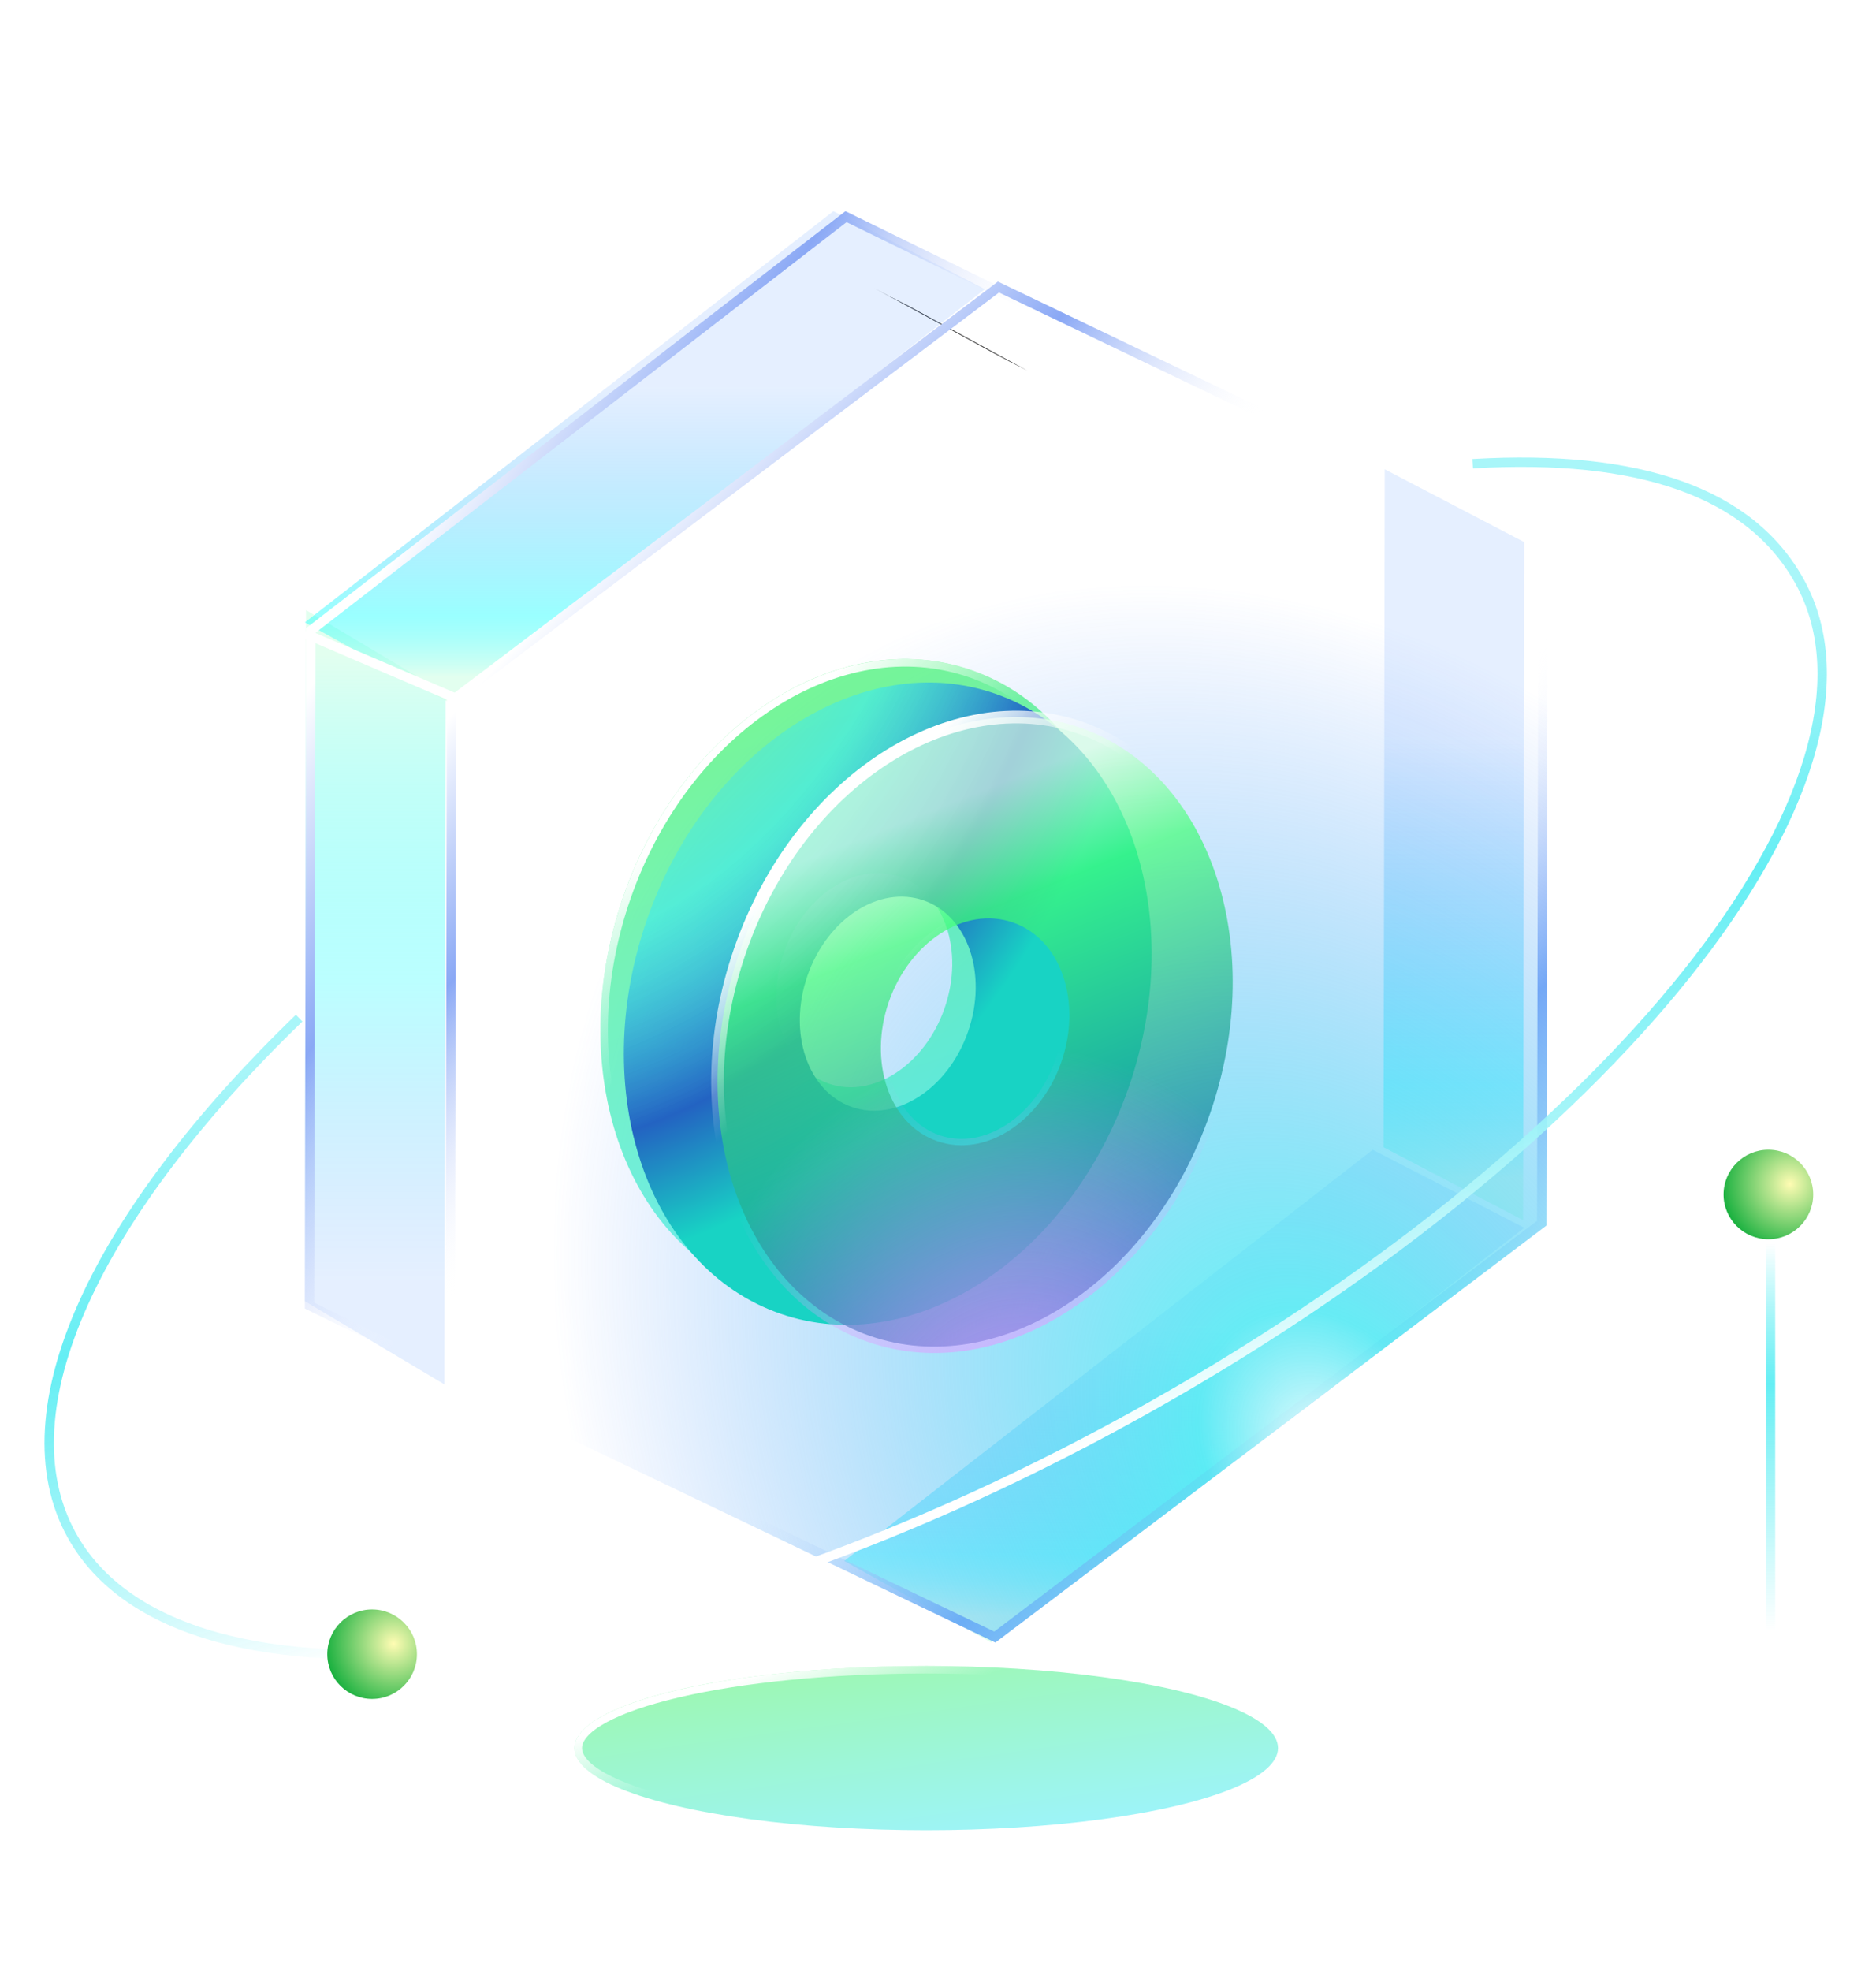 <svg width="80" height="84" viewBox="0 0 80 84" fill="none" xmlns="http://www.w3.org/2000/svg">
<path d="M42.38 15.054L37.266 12.271C37.664 12.488 38.144 12.739 38.699 13.012L43.814 15.795C43.26 15.522 42.78 15.271 42.38 15.054Z" fill="#3C3C3C"/>
<g filter="url(#filter0_f_1152_66)">
<ellipse cx="39.5" cy="74.5" rx="15" ry="3.5" fill="url(#paint0_linear_1152_66)" fill-opacity="0.5"/>
<path d="M54.34 74.5C54.34 74.692 54.257 74.892 54.075 75.1C53.892 75.309 53.614 75.518 53.244 75.722C52.503 76.131 51.421 76.504 50.07 76.819C47.371 77.449 43.634 77.84 39.5 77.84C35.366 77.84 31.629 77.449 28.93 76.819C27.579 76.504 26.497 76.131 25.756 75.722C25.386 75.518 25.108 75.309 24.925 75.1C24.743 74.892 24.66 74.692 24.66 74.5C24.66 74.308 24.743 74.108 24.925 73.9C25.108 73.691 25.386 73.482 25.756 73.278C26.497 72.869 27.579 72.496 28.93 72.181C31.629 71.551 35.366 71.16 39.5 71.16C43.634 71.16 47.371 71.551 50.07 72.181C51.421 72.496 52.503 72.869 53.244 73.278C53.614 73.482 53.892 73.691 54.075 73.9C54.257 74.108 54.34 74.308 54.34 74.5Z" stroke="url(#paint1_linear_1152_66)" stroke-width="0.32"/>
</g>
<path d="M75.5 52V70" stroke="url(#paint2_linear_1152_66)" stroke-width="0.4"/>
<path d="M75.411 52.814C76.466 52.814 77.322 51.96 77.322 50.907C77.322 49.854 76.466 49 75.411 49C74.356 49 73.5 49.854 73.5 50.907C73.5 51.96 74.356 52.814 75.411 52.814Z" fill="url(#paint3_radial_1152_66)"/>
<g filter="url(#filter1_b_1152_66)">
<path d="M64.95 52L59 48.898L59.05 20L65 23.104L64.95 52Z" fill="url(#paint4_linear_1152_66)"/>
</g>
<g filter="url(#filter2_b_1152_66)">
<path d="M42.267 70L36 66.525L58.538 49L65 52.325L42.267 70Z" fill="url(#paint5_linear_1152_66)"/>
</g>
<g filter="url(#filter3_b_1152_66)">
<path d="M18.95 59L13 55.454L13.05 26L19 29.548L18.95 59Z" fill="url(#paint6_linear_1152_66)"/>
</g>
<g filter="url(#filter4_b_1152_66)">
<path d="M19.267 30L13 26.525L35.538 9L42 12.325L19.267 30Z" fill="url(#paint7_linear_1152_66)"/>
</g>
<g filter="url(#filter5_i_1152_66)">
<path d="M36.053 9L59 20.23L58.947 49.23L35.947 67L13 55.768L13.054 26.77L36.053 9Z" fill="white" fill-opacity="0.01"/>
</g>
<path d="M13.254 26.869L36.077 9.234L58.8 20.354L58.747 49.131L35.924 66.766L13.2 55.644L13.254 26.869Z" stroke="url(#paint8_linear_1152_66)" stroke-width="0.4"/>
<g filter="url(#filter6_i_1152_66)">
<path d="M42.554 12L66 23.23L65.945 52.23L42.446 70L19 58.768L19.055 29.77L42.554 12Z" fill="white" fill-opacity="0.01"/>
</g>
<path d="M19.255 29.87L42.577 12.233L65.8 23.356L65.745 52.13L42.423 69.767L19.2 58.642L19.255 29.87Z" stroke="url(#paint9_linear_1152_66)" stroke-width="0.4"/>
<path d="M42.554 12L66 23.23L65.945 52.23L42.446 70L19 58.768L19.055 29.77L42.554 12Z" fill="url(#paint10_radial_1152_66)"/>
<g filter="url(#filter7_d_1152_66)">
<g filter="url(#filter8_f_1152_66)">
<path fill-rule="evenodd" clip-rule="evenodd" d="M35.276 51.987C40.952 53.954 47.603 49.634 50.133 42.337C52.662 35.04 50.112 27.53 44.437 25.563C38.761 23.595 32.11 27.915 29.581 35.212C27.051 42.509 29.601 50.019 35.276 51.987ZM38.33 43.179C40.222 43.835 42.439 42.395 43.282 39.962C44.125 37.53 43.275 35.026 41.383 34.371C39.492 33.715 37.274 35.155 36.431 37.587C35.588 40.02 36.438 42.523 38.33 43.179Z" fill="url(#paint11_linear_1152_66)" fill-opacity="0.7"/>
<path d="M49.981 42.285C47.468 49.536 40.887 53.763 35.328 51.836C29.77 49.908 27.218 42.516 29.732 35.264C32.245 28.013 38.826 23.787 44.385 25.714C49.943 27.641 52.495 35.034 49.981 42.285ZM38.277 43.33C40.286 44.026 42.574 42.493 43.433 40.015C44.292 37.536 43.444 34.916 41.436 34.219C39.427 33.523 37.139 35.056 36.28 37.535C35.421 40.013 36.269 42.634 38.277 43.33Z" stroke="url(#paint12_linear_1152_66)" stroke-width="0.32"/>
</g>
<g filter="url(#filter9_b_1152_66)">
<path fill-rule="evenodd" clip-rule="evenodd" d="M36.277 52.987C41.952 54.954 48.604 50.634 51.133 43.337C53.663 36.04 51.113 28.53 45.438 26.563C39.762 24.595 33.111 28.915 30.581 36.212C28.051 43.509 30.601 51.019 36.277 52.987ZM39.331 44.179C41.222 44.835 43.439 43.395 44.283 40.962C45.126 38.53 44.276 36.026 42.384 35.371C40.492 34.715 38.275 36.155 37.432 38.587C36.589 41.02 37.439 43.523 39.331 44.179Z" fill="url(#paint13_radial_1152_66)"/>
</g>
<path d="M54.603 44.449C52.101 51.668 45.569 55.831 40.09 53.931C34.612 52.032 32.059 44.72 34.562 37.5C37.064 30.281 43.596 26.118 49.075 28.017C54.553 29.917 57.106 37.229 54.603 44.449ZM42.967 45.633C45.056 46.358 47.393 44.76 48.263 42.25C49.133 39.74 48.286 37.039 46.198 36.315C44.109 35.591 41.772 37.189 40.902 39.698C40.032 42.208 40.879 44.909 42.967 45.633Z" fill="url(#paint14_linear_1152_66)" fill-opacity="0.7" stroke="url(#paint15_linear_1152_66)" stroke-width="0.54"/>
<path fill-rule="evenodd" clip-rule="evenodd" d="M40.002 54.187C45.678 56.154 52.329 51.834 54.859 44.537C57.388 37.24 54.838 29.73 49.163 27.762C43.487 25.795 36.836 30.115 34.306 37.412C31.777 44.709 34.327 52.219 40.002 54.187ZM43.056 45.378C44.947 46.034 47.165 44.594 48.008 42.162C48.851 39.73 48.001 37.226 46.109 36.57C44.218 35.914 42 37.355 41.157 39.787C40.314 42.219 41.164 44.722 43.056 45.378Z" fill="url(#paint16_radial_1152_66)"/>
</g>
<path d="M13 27L20 30" stroke="white" stroke-width="0.4"/>
<path d="M62.801 19.762C69.886 19.347 74.64 20.97 76.748 24.793C81.394 33.22 68.663 49.147 48.313 60.366C27.963 71.585 7.7 73.848 3.054 65.421C0.1 60.063 4.17 51.674 12.757 43.391" stroke="url(#paint17_linear_1152_66)" stroke-width="0.4"/>
<path d="M15.868 72.405C16.923 72.405 17.779 71.551 17.779 70.498C17.779 69.445 16.923 68.591 15.868 68.591C14.813 68.591 13.957 69.445 13.957 70.498C13.957 71.551 14.813 72.405 15.868 72.405Z" fill="url(#paint18_radial_1152_66)"/>
<defs>
<filter id="filter0_f_1152_66" x="18.5" y="65" width="42" height="19" filterUnits="userSpaceOnUse" color-interpolation-filters="sRGB">
<feFlood flood-opacity="0" result="BackgroundImageFix"/>
<feBlend mode="normal" in="SourceGraphic" in2="BackgroundImageFix" result="shape"/>
<feGaussianBlur stdDeviation="3" result="effect1_foregroundBlur_1152_66"/>
</filter>
<filter id="filter1_b_1152_66" x="57.4" y="18.4" width="9.2" height="35.2" filterUnits="userSpaceOnUse" color-interpolation-filters="sRGB">
<feFlood flood-opacity="0" result="BackgroundImageFix"/>
<feGaussianBlur in="BackgroundImageFix" stdDeviation="0.8"/>
<feComposite in2="SourceAlpha" operator="in" result="effect1_backgroundBlur_1152_66"/>
<feBlend mode="normal" in="SourceGraphic" in2="effect1_backgroundBlur_1152_66" result="shape"/>
</filter>
<filter id="filter2_b_1152_66" x="34.4" y="47.4" width="32.2" height="24.2" filterUnits="userSpaceOnUse" color-interpolation-filters="sRGB">
<feFlood flood-opacity="0" result="BackgroundImageFix"/>
<feGaussianBlur in="BackgroundImageFix" stdDeviation="0.8"/>
<feComposite in2="SourceAlpha" operator="in" result="effect1_backgroundBlur_1152_66"/>
<feBlend mode="normal" in="SourceGraphic" in2="effect1_backgroundBlur_1152_66" result="shape"/>
</filter>
<filter id="filter3_b_1152_66" x="11.4" y="24.4" width="9.2" height="36.2" filterUnits="userSpaceOnUse" color-interpolation-filters="sRGB">
<feFlood flood-opacity="0" result="BackgroundImageFix"/>
<feGaussianBlur in="BackgroundImageFix" stdDeviation="0.8"/>
<feComposite in2="SourceAlpha" operator="in" result="effect1_backgroundBlur_1152_66"/>
<feBlend mode="normal" in="SourceGraphic" in2="effect1_backgroundBlur_1152_66" result="shape"/>
</filter>
<filter id="filter4_b_1152_66" x="11.4" y="7.4" width="32.2" height="24.2" filterUnits="userSpaceOnUse" color-interpolation-filters="sRGB">
<feFlood flood-opacity="0" result="BackgroundImageFix"/>
<feGaussianBlur in="BackgroundImageFix" stdDeviation="0.8"/>
<feComposite in2="SourceAlpha" operator="in" result="effect1_backgroundBlur_1152_66"/>
<feBlend mode="normal" in="SourceGraphic" in2="effect1_backgroundBlur_1152_66" result="shape"/>
</filter>
<filter id="filter5_i_1152_66" x="13" y="9" width="46" height="58.8" filterUnits="userSpaceOnUse" color-interpolation-filters="sRGB">
<feFlood flood-opacity="0" result="BackgroundImageFix"/>
<feBlend mode="normal" in="SourceGraphic" in2="BackgroundImageFix" result="shape"/>
<feColorMatrix in="SourceAlpha" type="matrix" values="0 0 0 0 0 0 0 0 0 0 0 0 0 0 0 0 0 0 127 0" result="hardAlpha"/>
<feOffset dy="0.8"/>
<feGaussianBlur stdDeviation="8"/>
<feComposite in2="hardAlpha" operator="arithmetic" k2="-1" k3="1"/>
<feColorMatrix type="matrix" values="0 0 0 0 0 0 0 0 0 0.76 0 0 0 0 1 0 0 0 0.25 0"/>
<feBlend mode="normal" in2="shape" result="effect1_innerShadow_1152_66"/>
</filter>
<filter id="filter6_i_1152_66" x="19" y="12" width="47" height="58.8" filterUnits="userSpaceOnUse" color-interpolation-filters="sRGB">
<feFlood flood-opacity="0" result="BackgroundImageFix"/>
<feBlend mode="normal" in="SourceGraphic" in2="BackgroundImageFix" result="shape"/>
<feColorMatrix in="SourceAlpha" type="matrix" values="0 0 0 0 0 0 0 0 0 0 0 0 0 0 0 0 0 0 127 0" result="hardAlpha"/>
<feOffset dy="0.8"/>
<feGaussianBlur stdDeviation="15"/>
<feComposite in2="hardAlpha" operator="arithmetic" k2="-1" k3="1"/>
<feColorMatrix type="matrix" values="0 0 0 0 0 0 0 0 0 0.76 0 0 0 0 1 0 0 0 0.4 0"/>
<feBlend mode="normal" in2="shape" result="effect1_innerShadow_1152_66"/>
</filter>
<filter id="filter7_d_1152_66" x="21.603" y="24.087" width="35.233" height="37.575" filterUnits="userSpaceOnUse" color-interpolation-filters="sRGB">
<feFlood flood-opacity="0" result="BackgroundImageFix"/>
<feColorMatrix in="SourceAlpha" type="matrix" values="0 0 0 0 0 0 0 0 0 0 0 0 0 0 0 0 0 0 127 0" result="hardAlpha"/>
<feOffset dx="-3" dy="3"/>
<feGaussianBlur stdDeviation="2"/>
<feComposite in2="hardAlpha" operator="out"/>
<feColorMatrix type="matrix" values="0 0 0 0 0.078 0 0 0 0 0.125 0 0 0 0 0.337 0 0 0 0.8 0"/>
<feBlend mode="normal" in2="BackgroundImageFix" result="effect1_dropShadow_1152_66"/>
<feBlend mode="normal" in="SourceGraphic" in2="effect1_dropShadow_1152_66" result="shape"/>
</filter>
<filter id="filter8_f_1152_66" x="22.603" y="19.087" width="34.507" height="39.375" filterUnits="userSpaceOnUse" color-interpolation-filters="sRGB">
<feFlood flood-opacity="0" result="BackgroundImageFix"/>
<feBlend mode="normal" in="SourceGraphic" in2="BackgroundImageFix" result="shape"/>
<feGaussianBlur stdDeviation="3" result="effect1_foregroundBlur_1152_66"/>
</filter>
<filter id="filter9_b_1152_66" x="28.452" y="24.935" width="24.811" height="29.679" filterUnits="userSpaceOnUse" color-interpolation-filters="sRGB">
<feFlood flood-opacity="0" result="BackgroundImageFix"/>
<feGaussianBlur in="BackgroundImageFix" stdDeviation="0.576"/>
<feComposite in2="SourceAlpha" operator="in" result="effect1_backgroundBlur_1152_66"/>
<feBlend mode="normal" in="SourceGraphic" in2="effect1_backgroundBlur_1152_66" result="shape"/>
</filter>
<linearGradient id="paint0_linear_1152_66" x1="46.896" y1="77.473" x2="45.851" y2="69.864" gradientUnits="userSpaceOnUse">
<stop stop-color="#3CEAF1"/>
<stop offset="1" stop-color="#3CF16F"/>
</linearGradient>
<linearGradient id="paint1_linear_1152_66" x1="35.674" y1="70.234" x2="36.72" y2="73.237" gradientUnits="userSpaceOnUse">
<stop stop-color="white"/>
<stop offset="1" stop-color="white" stop-opacity="0"/>
</linearGradient>
<linearGradient id="paint2_linear_1152_66" x1="73.5" y1="53" x2="73.5" y2="69.5" gradientUnits="userSpaceOnUse">
<stop stop-color="white"/>
<stop offset="0.363" stop-color="#3CEAF1" stop-opacity="0.79"/>
<stop offset="1" stop-color="#3CEAF1" stop-opacity="0"/>
</linearGradient>
<radialGradient id="paint3_radial_1152_66" cx="0" cy="0" r="1" gradientUnits="userSpaceOnUse" gradientTransform="translate(76.325 50.459) rotate(129.806) scale(3.124 3.123)">
<stop stop-color="#FFFCB3"/>
<stop offset="1" stop-color="#09AB37"/>
</radialGradient>
<linearGradient id="paint4_linear_1152_66" x1="61.961" y1="21.89" x2="61.961" y2="50.236" gradientUnits="userSpaceOnUse">
<stop offset="0.333" stop-color="#0066FF" stop-opacity="0.1"/>
<stop offset="0.859" stop-color="#00FFFF" stop-opacity="0.4"/>
<stop offset="1" stop-color="#CEFFE5" stop-opacity="0.6"/>
</linearGradient>
<linearGradient id="paint5_linear_1152_66" x1="50.312" y1="50.24" x2="50.312" y2="68.843" gradientUnits="userSpaceOnUse">
<stop offset="0.333" stop-color="#0066FF" stop-opacity="0.1"/>
<stop offset="0.859" stop-color="#00FFFF" stop-opacity="0.4"/>
<stop offset="1" stop-color="#CEFFE5" stop-opacity="0.6"/>
</linearGradient>
<linearGradient id="paint6_linear_1152_66" x1="15.961" y1="27.949" x2="15.961" y2="57.181" gradientUnits="userSpaceOnUse">
<stop stop-color="#CEFFE5" stop-opacity="0.6"/>
<stop offset="0.475" stop-color="#00FFFF" stop-opacity="0.27"/>
<stop offset="0.914" stop-color="#0066FF" stop-opacity="0.1"/>
</linearGradient>
<linearGradient id="paint7_linear_1152_66" x1="27.312" y1="10.24" x2="27.312" y2="28.843" gradientUnits="userSpaceOnUse">
<stop offset="0.333" stop-color="#0066FF" stop-opacity="0.1"/>
<stop offset="0.859" stop-color="#00FFFF" stop-opacity="0.4"/>
<stop offset="1" stop-color="#CEFFE5" stop-opacity="0.6"/>
</linearGradient>
<linearGradient id="paint8_linear_1152_66" x1="13.142" y1="29.451" x2="58.403" y2="57.548" gradientUnits="userSpaceOnUse">
<stop stop-color="white"/>
<stop offset="0.153" stop-color="#8AA8F5"/>
<stop offset="0.336" stop-color="white" stop-opacity="0"/>
<stop offset="0.64" stop-color="white" stop-opacity="0"/>
<stop offset="0.839" stop-color="#8AA8F5" stop-opacity="0"/>
<stop offset="1" stop-color="white" stop-opacity="0"/>
</linearGradient>
<linearGradient id="paint9_linear_1152_66" x1="19.779" y1="29.896" x2="56.801" y2="63.849" gradientUnits="userSpaceOnUse">
<stop stop-color="white"/>
<stop offset="0.153" stop-color="#8AA8F5"/>
<stop offset="0.336" stop-color="white" stop-opacity="0"/>
<stop offset="0.64" stop-color="white" stop-opacity="0"/>
<stop offset="0.839" stop-color="#8AA8F5"/>
<stop offset="1" stop-color="white"/>
</linearGradient>
<radialGradient id="paint10_radial_1152_66" cx="0" cy="0" r="1" gradientUnits="userSpaceOnUse" gradientTransform="translate(56.687 61.757) rotate(-123.724) scale(39.218 30.266)">
<stop stop-color="white" stop-opacity="0.89"/>
<stop offset="0.165" stop-color="#3CEAF1" stop-opacity="0.744"/>
<stop offset="1" stop-color="#3C7DFA" stop-opacity="0"/>
</radialGradient>
<linearGradient id="paint11_linear_1152_66" x1="41.032" y1="51.754" x2="33.406" y2="28.257" gradientUnits="userSpaceOnUse">
<stop stop-color="#3CEAF1"/>
<stop offset="1" stop-color="#3CF16F"/>
</linearGradient>
<linearGradient id="paint12_linear_1152_66" x1="42.819" y1="21.762" x2="47.087" y2="26.284" gradientUnits="userSpaceOnUse">
<stop stop-color="white"/>
<stop offset="1" stop-color="white" stop-opacity="0"/>
</linearGradient>
<radialGradient id="paint13_radial_1152_66" cx="0" cy="0" r="1" gradientUnits="userSpaceOnUse" gradientTransform="translate(9.962 -12.732) rotate(71.058) scale(66.559 41.214)">
<stop offset="0.333" stop-color="#FFC700" stop-opacity="0.54"/>
<stop offset="0.802" stop-color="#3CEAF1" stop-opacity="0.58"/>
<stop offset="0.922" stop-color="#2363C2"/>
<stop offset="1" stop-color="#18D3C4"/>
</radialGradient>
<linearGradient id="paint14_linear_1152_66" x1="45.758" y1="53.954" x2="37.646" y2="33.565" gradientUnits="userSpaceOnUse">
<stop stop-color="#0051AF"/>
<stop offset="0.782" stop-color="#42FF77"/>
<stop offset="1" stop-color="#D9FFE3"/>
</linearGradient>
<linearGradient id="paint15_linear_1152_66" x1="47.544" y1="23.962" x2="51.813" y2="28.483" gradientUnits="userSpaceOnUse">
<stop stop-color="white"/>
<stop offset="1" stop-color="white" stop-opacity="0"/>
</linearGradient>
<radialGradient id="paint16_radial_1152_66" cx="0" cy="0" r="1" gradientUnits="userSpaceOnUse" gradientTransform="translate(46.818 60.815) rotate(-93.077) scale(19.231 15.376)">
<stop stop-color="#DCA3FF"/>
<stop offset="1" stop-color="#DCA3FF" stop-opacity="0"/>
</radialGradient>
<linearGradient id="paint17_linear_1152_66" x1="53.45" y1="59.651" x2="46.401" y2="35.152" gradientUnits="userSpaceOnUse">
<stop stop-color="white"/>
<stop offset="0.618" stop-color="#3CEAF1" stop-opacity="0.79"/>
<stop offset="1" stop-color="#3CEAF1" stop-opacity="0.44"/>
</linearGradient>
<radialGradient id="paint18_radial_1152_66" cx="0" cy="0" r="1" gradientUnits="userSpaceOnUse" gradientTransform="translate(16.782 70.05) rotate(129.806) scale(3.124 3.123)">
<stop stop-color="#FFFCB3"/>
<stop offset="1" stop-color="#09AB37"/>
</radialGradient>
</defs>
</svg>
